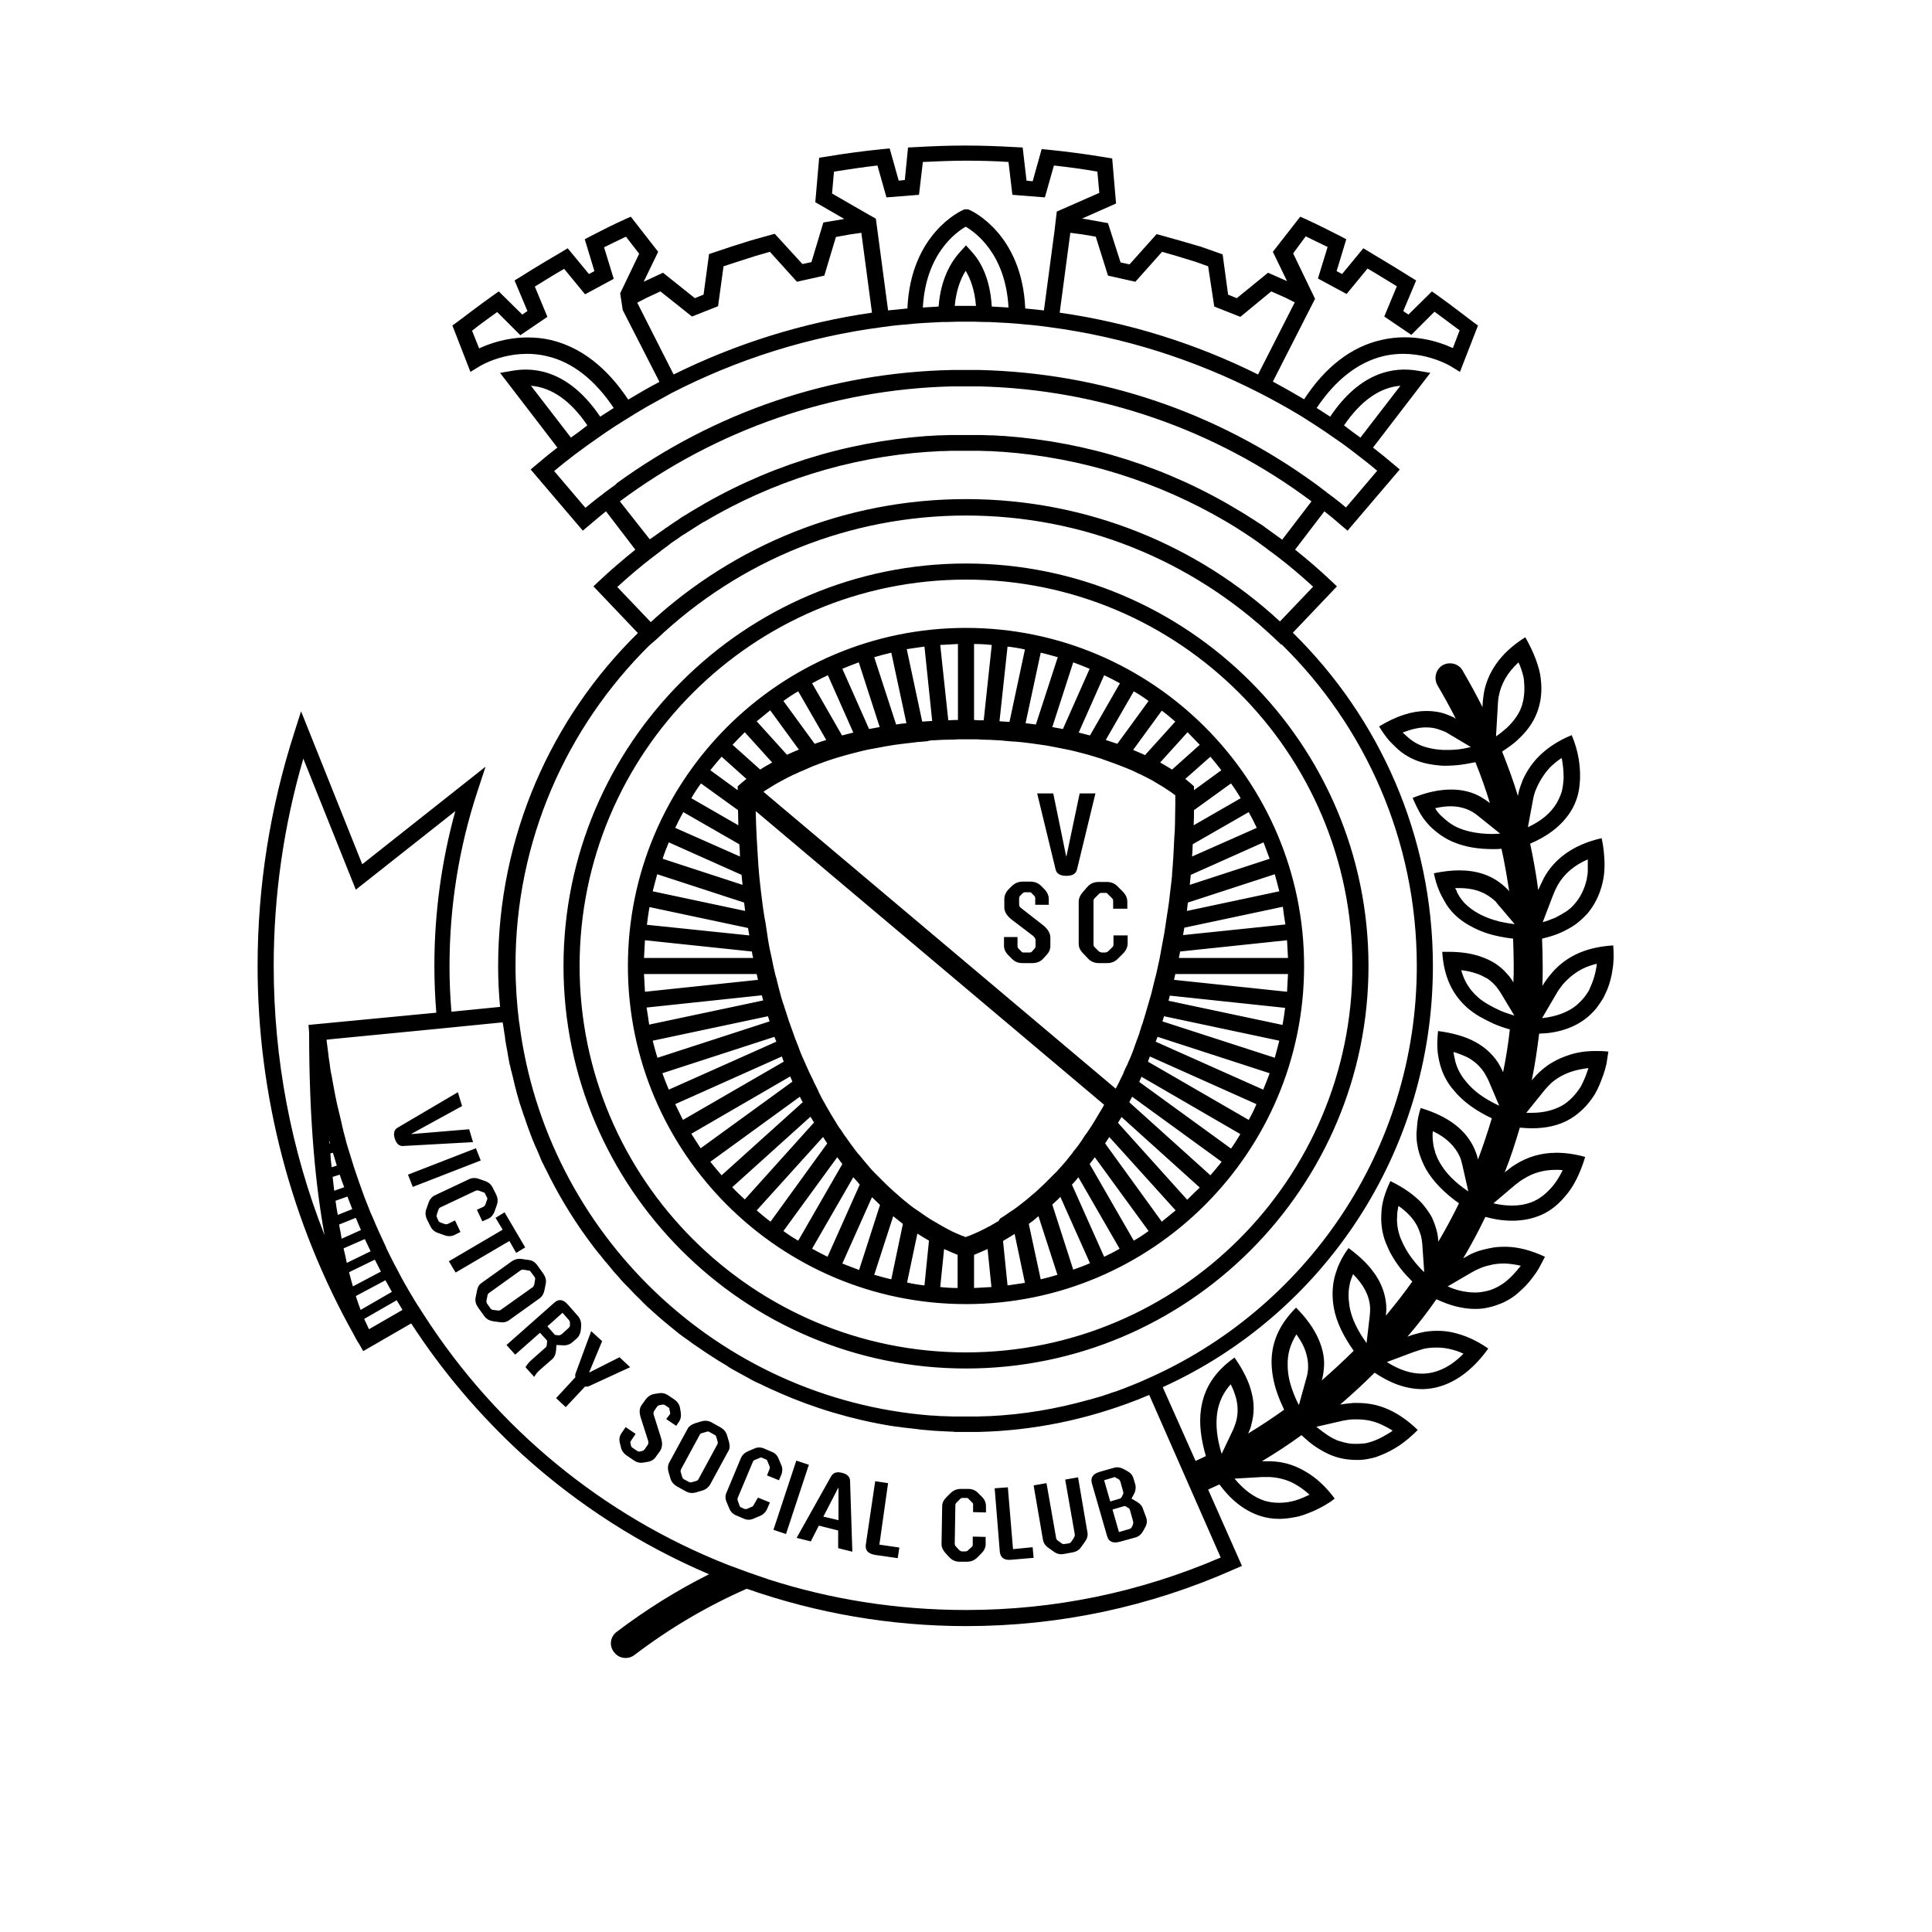 <svg version="1.1" id="CREST" xmlns="http://www.w3.org/2000/svg" xmlns:xlink="http://www.w3.org/1999/xlink" x="0px" y="0px"
	 viewBox="0 0 600 599.9" style="enable-background:new 0 0 600 599.9;" xml:space="preserve">
<path id="MAIN_x5F_PATH" d="M334.8,458.8l-4,0.7l3,17.1c0,0.3-0.1,0.6-0.3,1l-0.8,1.2c-0.2,0.3-0.4,0.4-0.7,0.5l-1.4,0.2
	c-0.3,0.1-0.6,0-0.9-0.2l-1.1-0.8c-0.3-0.2-0.6-0.5-0.6-0.8l-3-17.1l-4,0.7l2.9,16.9c0.2,1,0.7,1.8,1.7,2.5l1.7,1.2
	c0.9,0.7,2,0.9,3.1,0.7l2.7-0.5c1.2-0.2,2.1-0.8,2.7-1.7l1.2-1.7c0.7-1,0.9-2,0.7-2.9L334.8,458.8z M247.3,453.6l-7.1,21.5l3.9,1.3
	l7.1-21.5L247.3,453.6z M192.4,421.5l-9.3,4.7l-0.1-0.1l4-9.6l-3.4-3.1l-4.8,13c-0.2,0.5-0.2,0.9-0.1,1.3l-6,6.5l3,2.8l6-6.4
	c0.5,0.1,1,0,1.4-0.2l12.6-5.8L192.4,421.5z M226.4,447.8l-0.6-2c-0.3-1.1-1-1.9-2-2.5l-2.7-1.5c-1-0.6-2.1-0.7-3.2-0.4l-2,0.6
	c-1.2,0.4-2,1-2.4,1.8l-5.6,10.3c-0.5,0.9-0.6,1.9-0.3,3l0.6,2c0.3,1.1,1,1.9,2,2.5l2.7,1.5c1,0.6,2.1,0.7,3.2,0.4l2-0.6
	c1.1-0.3,1.9-1,2.4-1.8l5.6-10.3C226.7,450,226.7,449,226.4,447.8z M222.7,448.7l-5.8,10.7c-0.1,0.3-0.4,0.4-0.6,0.5l-1.4,0.4
	c-0.4,0.1-0.7,0.1-1-0.1l-1.5-0.8c-0.3-0.2-0.5-0.5-0.6-0.9l-0.4-1.4c-0.1-0.3,0-0.5,0.1-0.8l5.8-10.7c0.1-0.3,0.3-0.4,0.6-0.5
	l1.7-0.5c0.2-0.1,0.3,0,0.5,0l2,1.1c0.1,0.1,0.2,0.2,0.3,0.4l0.5,1.7C222.9,448.2,222.9,448.5,222.7,448.7z M261.5,457.4
	c-1.6-0.4-2.7-0.1-3.4,1.1l-10.7,19.1l4.4,1.1l2.5-4.9l6,1.5l0,5.5l4.4,1.1l-0.7-21.9C264,458.6,263.1,457.8,261.5,457.4z
	 M255.7,471l4.6-8.9l0.1,0l0,10L255.7,471z M206.9,440.7l3.1,2.1l0.9-1.3c0.5-0.8,0.7-1.7,0.5-3l-0.2-1.2c-0.2-1.1-0.8-2-1.8-2.7
	l-1.8-1.2c-1-0.7-2-0.9-3.1-0.7l-1.3,0.2c-1.1,0.2-2,0.8-2.6,1.6l-1.3,1.8c-0.8,1.1-0.8,2.4-0.3,4l2.3,7.2c0.1,0.5,0.1,0.9-0.2,1.3
	l-0.9,1.3c-0.2,0.2-0.4,0.4-0.7,0.5l-0.9,0.2c-0.2,0-0.4,0-0.7-0.2l-1.5-1c-0.2-0.1-0.3-0.3-0.4-0.5l-0.2-0.9
	c-0.1-0.3,0-0.6,0.2-0.8l1.4-2.1l-3.1-2.1l-1.3,1.9c-0.6,0.9-0.8,1.8-0.5,3l0.3,1.2c0.2,1.1,0.8,2,1.8,2.7l2.2,1.5
	c1,0.7,2,0.9,3.1,0.7l1.2-0.2c1.2-0.2,2-0.7,2.6-1.6l1.3-1.8c0.7-1.1,0.8-2.4,0.3-4l-2.3-7.3c-0.1-0.4-0.1-0.7,0.2-1.2l0.9-1.3
	c0.2-0.2,0.4-0.4,0.7-0.4l1-0.2c0.2,0,0.3,0,0.6,0.1l1.2,0.8c0.2,0.1,0.3,0.3,0.3,0.6l0.2,0.9c0.1,0.3,0,0.6-0.2,0.8L206.9,440.7z
	 M234.1,467.3c-0.1,0.3-0.3,0.5-0.5,0.6l-1.4,0.6c-0.4,0.2-0.7,0.2-1,0.1l-0.9-0.4c-0.4-0.1-0.6-0.4-0.7-0.8l-0.5-1.4
	c-0.1-0.3-0.1-0.5,0-0.8l4.7-11.2c0.1-0.3,0.3-0.5,0.6-0.6l1.7-0.7c0.2-0.1,0.3-0.1,0.5,0l1.4,0.6c0.1,0.1,0.3,0.2,0.3,0.4l0.7,1.7
	c0.1,0.2,0.1,0.5,0,0.8l-0.8,2l3.7,1.5l0.8-1.8c0.3-0.9,0.4-2-0.1-3l-0.8-1.9c-0.4-1.1-1.2-1.8-2.3-2.2l-2.1-0.9
	c-1.1-0.5-2.2-0.5-3.2,0l-1.9,0.8c-1.1,0.5-1.8,1.2-2.2,2.1l-4.5,10.8c-0.4,0.9-0.4,1.9,0.1,3l0.8,1.9c0.4,1,1.2,1.8,2.3,2.2
	l2.1,0.9c1.1,0.5,2.1,0.5,3.2,0l1.9-0.8c1-0.4,1.8-1.2,2.2-2.1l0.9-2.1l-3.7-1.5L234.1,467.3z M493,315.9c1.3-1.1,2.5-2.3,3.5-3.8
	c0.5-0.7,1-1.5,1.5-2.3c0.4-0.8,0.8-1.7,1.2-2.6c0.7-1.8,1.3-3.9,1.6-6.2c0.4-2.3,0.4-4.8,0.2-7.4c-4.7,0.3-8.6,1.3-11.8,2.9
	c-3.2,1.6-5.7,3.7-7.8,6.3c-0.9,1.1-1.7,2.2-2.4,3.4c0.1-2,0.1-4.1,0.1-6.2c0-2.8-0.1-5.7-0.2-8.5c2.1-0.5,4.2-1.1,6.1-2
	c1.5-0.7,3-1.5,4.4-2.5c1.3-1,2.5-2.1,3.6-3.3c2.1-2.5,3.8-5.7,4.7-9.6c0.1-0.5,0.2-1,0.3-1.5c0.1-0.5,0.1-1,0.2-1.6
	c0.1-1.1,0.1-2.2,0.1-3.3c-0.1-2.3-0.3-4.8-0.9-7.4c-9.2,2.1-14.8,6.7-17.9,12.3c-0.6,1.2-1.2,2.5-1.8,3.8
	c-0.6-4.8-1.5-9.7-2.5-14.4c5.2-2.2,9.7-5.4,12.6-10c0.9-1.4,1.6-3,2.1-4.7c0.5-1.7,0.7-3.5,0.8-5.5c0.1-4-0.5-8.6-2.6-13.5
	c-4.4,1.8-7.7,4.1-10.2,6.6c-1.3,1.3-2.3,2.6-3.2,4c-0.9,1.4-1.7,2.9-2.2,4.4c-0.5,1.3-0.9,2.6-1.1,3.9c-1.4-4.7-3.1-9.2-4.9-13.8
	c1.8-1.2,3.6-2.4,5.1-3.9c2.5-2.3,4.5-5,5.7-8.1c1.2-3.1,1.7-6.6,1.2-10.6c-0.2-2-0.8-4-1.6-6.2c-0.8-2.1-1.9-4.4-3.2-6.7
	c-8,5-11.8,11.2-12.9,17.5c-0.1,0.8-0.2,1.6-0.3,2.4c0,0.6-0.1,1.2-0.1,1.8c-1.9-3.8-4-7.6-6.2-11.4c-0.8-1.4-2.3-2.2-3.9-2.2
	c-0.8,0-1.6,0.2-2.3,0.6c-2.1,1.3-2.8,4-1.6,6.2c2,3.4,3.9,6.8,5.7,10.4c-0.3-0.2-0.5-0.3-0.8-0.5c-0.7-0.3-1.4-0.6-2.2-0.9
	c-1.9-0.7-4-1-6.1-1c-4.4,0-9.3,1.5-14.7,4.8c1,1.7,2.1,3.2,3.2,4.5c0.6,0.6,1.2,1.2,1.8,1.8c0.6,0.6,1.2,1.1,1.8,1.6
	c2.5,1.9,5.3,3.1,8.3,3.7c1.5,0.3,3.1,0.5,4.6,0.6c0.5,0,1,0,1.5,0c1.1,0,2.2-0.1,3.3-0.2c1.8-0.2,3.5-0.5,5.4-0.9
	c1.7,4.2,3.2,8.4,4.5,12.7c-0.9-0.7-1.8-1.3-2.8-1.9c-2.6-1.5-5.7-2.3-9.2-2.3c-3.6,0-7.6,0.8-12,2.6c0.4,0.9,0.8,1.8,1.2,2.6
	c0.4,0.8,0.8,1.6,1.2,2.3c0.9,1.5,1.9,2.7,3,3.9c2.3,2.2,4.7,3.9,7.5,5c3.6,1.5,7.7,2.1,12.1,2.1c0.9,0,1.7,0,2.6-0.1
	c1,4.4,1.7,8.8,2.4,13.2c-0.2-0.2-0.4-0.5-0.6-0.7c-0.6-0.6-1.2-1.1-1.8-1.6c-3.4-2.7-7.7-4.2-13.1-4.2c-2.4,0-5,0.3-7.9,0.9
	c0.4,1.9,0.9,3.7,1.6,5.3c0.3,0.8,0.7,1.5,1.1,2.3c0.4,0.7,0.8,1.4,1.2,2.1c1.7,2.6,3.9,4.6,6.6,6.2c2.7,1.6,5.6,2.8,8.8,3.5
	c1.7,0.4,3.5,0.7,5.3,0.9c0.1,2.7,0.2,5.4,0.2,8.1c0,1.8,0,3.6-0.1,5.5c-0.6-1-1.2-1.9-2-2.7c-1-1.2-2.2-2.2-3.5-3.1
	c-1.4-0.9-2.9-1.6-4.6-2.2c-2.9-1-6.2-1.5-10-1.5c-0.7,0-1.3,0-2,0c0.5,7.9,3.2,13.3,7.8,17.4c1.2,1,2.4,1.9,3.8,2.7
	c1.4,0.8,2.8,1.5,4.3,2.2c1.6,0.7,3.3,1.3,5.1,1.8c-0.5,4.5-1.2,8.9-2.1,13.3c-0.4-1-1-2-1.5-2.9c-1.7-2.6-4-4.8-7.1-6.5
	c-3.1-1.7-7-2.8-11.6-3.4c-0.2,2-0.3,3.8-0.2,5.5c0.1,1.7,0.4,3.3,0.8,4.8c0.8,3,2.2,5.7,4.2,8c2.9,3.6,7,6.5,11.9,8.8
	c-1.3,4.3-2.7,8.6-4.3,12.8c-0.2-1.1-0.6-2.1-1-3.1c-2.5-5.8-7.8-10.2-16.8-12.9c-0.6,1.9-1,3.7-1.1,5.4c-0.1,0.9-0.1,1.7-0.2,2.5
	c0,0.8,0,1.6,0.1,2.4c0.2,1.6,0.5,3.1,1,4.5c0.5,1.4,1.1,2.8,1.8,4.1c2.3,4,5.9,7.6,10.3,10.7c-2,4.1-4.1,8-6.4,11.9
	c-0.1-1.1-0.2-2.2-0.5-3.3c-0.4-1.5-0.9-3-1.6-4.4c-0.8-1.4-1.8-2.8-2.9-4.1c-2.4-2.6-5.6-4.9-9.9-7c-1.7,3.6-2.7,6.8-2.8,10
	c-0.2,3.1,0.2,6.1,1.3,9c0.6,1.4,1.2,2.9,2,4.2c0.8,1.4,1.7,2.7,2.7,4c1.1,1.4,2.3,2.7,3.6,4c-2.6,3.7-5.4,7.2-8.2,10.6
	c0.1-1.1,0.2-2.2,0.1-3.3c-0.5-6.3-4-12.1-11.7-17.7c-1.2,1.6-2.1,3.2-2.8,4.7c-0.4,0.8-0.7,1.6-0.9,2.3c-0.3,0.8-0.5,1.5-0.7,2.3
	c-0.7,3-0.7,6.1-0.2,9.1c0.8,4.6,3.1,9.1,6.2,13.5c-3.2,3.2-6.5,6.2-9.9,9.2c0.3-1.1,0.5-2.2,0.6-3.3c0.4-3.1-0.2-6.3-1.6-9.5
	c-1.4-3.2-3.7-6.5-7-9.8c-5.6,5.6-7.7,11.3-7.6,17.4c0.1,3.1,0.7,6.2,1.8,9.3c0.6,1.7,1.3,3.3,2.1,5c-3.6,2.6-7.4,5.1-11.2,7.4
	c0.5-1,0.9-2,1.1-3.1c0.8-3,0.9-6.2,0-9.6c-0.8-3.4-2.6-7-5.3-10.9c-6.5,4.6-9.5,9.9-10.4,15.9c-0.7,4.6,0,9.6,1.5,14.7
	c-1,0.5-2.1,1-3.2,1.5l-10.2-22.9C410.7,408.3,445,358.1,445,300c0-40.5-16.7-77.2-43.5-103.5l13.7-14.4l-1.8-1.7
	c-3.6-3.4-7.3-6.6-11.2-9.7l9.1-11.9c1.8,1.4,3.6,2.9,5.3,4.4l1.9,1.6l16.2-19l-1.9-1.6c-2.1-1.8-4.2-3.5-6.4-5.2l17.8-23.2
	l-4.1-0.7c-7.2-1.2-17.6,0.3-27,14.3c-1.4-0.9-2.8-1.8-4.2-2.7c5.9-8.8,12.9-14.2,20.7-16.1c11.5-2.7,21.1,3.2,21.2,3.3l2.6,1.6
	l5.6-14.4l-1.5-1.1c-0.3-0.2-7.4-5.7-11.1-8.3l-1.7-1.2l-7.3,7.2l-1.6-1.1l4-9.5l-1.8-1.1c-4.2-2.7-12.5-7.6-12.8-7.8l-1.8-1.1
	l-6.6,8l-1.7-0.9l3-9.9l-1.9-1c-3.5-1.8-7.1-3.6-10.6-5.2l-1.8-0.8l-8.5,10.9l4.4,9.1l-5.9-2.6l-9.7,7.9l-2.7-1.1L379.7,79l-6.8-2.4
	l-6.2-1.8l-7.5-2.1l-8.4,9.4l-2.8-0.6l-3.9-12.2l-7.2-1.3l-0.9-0.1l10.6-4.7l-1.2-14l-1.9-0.3c-5.9-1-11.9-1.8-17.9-2.4l-2.1-0.2
	l-2.8,10l-1.9-0.2l-1.2-10.3l-2.1-0.1c-5.2-0.3-10.4-0.5-15.6-0.5h-0.2c-5.2,0-10.4,0.2-15.6,0.5l-2.1,0.1L281,55.9l-1.9,0.2
	l-2.8-10l-2.1,0.2c-6,0.6-12,1.4-17.9,2.4l-1.9,0.3l-1.2,13.8l9,5.2l-6.5,1.1L252,81.4l-2.8,0.6l-8.6-9.4l-7.5,2.1l-5.7,1.8
	l-7.2,2.4l-1.7,12.6l-2.7,1.1l-9.9-7.9l-6,2.8l4.5-9.3l-8.5-10.9l-1.8,0.8c-3.6,1.6-7.1,3.4-10.6,5.2l-1.9,1l3,9.9l-1.7,0.9l-6.6-8
	l-1.8,1.1c-0.4,0.2-8.7,5.1-12.9,7.8l-1.8,1.1l4,9.5l-1.6,1.1l-7.3-7.2l-1.7,1.2c-3.8,2.7-7.5,5.5-11.2,8.3l-1.5,1.1l5.6,14.4
	l2.6-1.6c0.1-0.1,9.6-6,21.1-3.3c7.9,1.8,14.9,7.3,20.8,16.1c-1.4,0.9-2.8,1.8-4.2,2.7c-9.4-13.9-19.8-15.5-27-14.3l-4.1,0.7
	l17.8,23.2c-2.2,1.7-4.3,3.4-6.4,5.2l-1.9,1.6l16.2,19l1.9-1.6c1.8-1.5,3.5-3,5.3-4.4l9.1,11.9c-3.8,3.1-7.6,6.3-11.2,9.7l-1.8,1.7
	l13.8,14.5c-26.8,26.3-43.4,63-43.4,103.4c0,4.3,0.2,8.5,0.6,12.7l-15.1,1.5c-0.4-4.7-0.6-9.4-0.6-14.1c0-18.5,2.9-36.7,8.6-54.1
	l2.6-7.9l-38.3,30.3l-19-47.5l-2.1,6.6C83.9,250.8,80,275.2,80,300c0,40.2,10.4,79.8,30,114.7c0.8,1.6,1.4,2.5,1.6,2.8l1.2,2.1
	l14.9-8.6c9.6,14.8,21.2,28.5,34.5,40.7c17.3,15.7,36.9,28.2,58,37.2c-10,5-19.6,11-28.7,17.9c-2,1.5-2.4,4.3-0.8,6.3
	c0.9,1.2,2.2,1.8,3.6,1.8c1,0,1.9-0.3,2.7-0.9c10.9-8.3,22.6-15.2,34.9-20.6C253.6,501,276.6,505,300,505c29,0,57.1-6,83.4-17.7
	l2.3-1l-10.5-23.7c1.2-0.5,2.3-1.1,3.5-1.6c3.4,4.6,7.5,8.1,12.7,9.8c1.9,0.6,3.8,0.9,5.9,0.9c1.5,0,3.1-0.2,4.7-0.5
	c2-0.3,3.9-1.1,6.1-2c2.1-1,4.3-2.1,6.4-3.8c-2.8-3.8-5.8-6.5-8.9-8.3c-3.1-1.9-6.3-2.9-9.5-3.2c-0.9-0.1-1.9-0.1-2.8-0.1
	c-0.5,0-0.9,0-1.4,0c4.2-2.5,8.3-5.2,12.3-8.1c1.6,1.5,3.2,2.9,5,4c1.4,0.9,2.9,1.7,4.4,2.3c1.5,0.6,3.1,1,4.7,1.2
	c0.9,0.1,1.8,0.2,2.8,0.2c0.8,0,1.6,0,2.4-0.1c0.9-0.1,1.8-0.3,2.7-0.5c0.9-0.2,1.8-0.5,2.7-0.9c1.8-0.7,3.7-1.7,5.7-3
	c1.9-1.3,3.8-2.9,5.7-4.8c-3.4-3.3-6.8-5.5-10.1-6.8c-3-1.2-5.9-1.6-8.8-1.6c-0.4,0-0.7,0-1.1,0c-1.4,0.1-2.8,0.3-4.1,0.5
	c3.7-3.2,7.3-6.5,10.7-9.9c4.6,3.1,9.5,5.1,14.8,5.1c0.1,0,0.3,0,0.4,0c6.6-0.2,13.8-3.8,20.1-12.6c-3.9-2.7-7.5-4.2-11.1-5
	c-1.7-0.4-3.3-0.5-4.9-0.5c-1.8,0-3.5,0.2-5.1,0.6c-1.3,0.3-2.7,0.7-4,1.2c3.2-3.7,6.2-7.6,9-11.6c2,0.9,4,1.7,6,2.2
	c2,0.5,4,0.8,6,0.8c1.3,0,2.6-0.1,3.9-0.4c1.6-0.3,3.2-0.9,4.9-1.6c1.6-0.8,3.2-1.7,4.7-3.1c1.5-1.3,3-2.8,4.4-4.7
	c0.7-0.9,1.4-1.9,2-3c0.6-1.1,1.2-2.2,1.8-3.4c-4.3-2-8.2-3-11.8-3.1c-0.3,0-0.6,0-0.9,0c-1.5,0-2.9,0.1-4.2,0.4
	c-1.6,0.3-3.3,0.7-4.8,1.3c-1.3,0.5-2.5,1.2-3.7,1.9c2.5-4.2,4.8-8.5,6.9-12.9c2.8,0.8,5.6,1.2,8.4,1.2c2.6,0,5.2-0.4,7.7-1.3
	c3.2-1.1,6.1-3.2,8.6-6.2c2.7-3,4.7-7.1,6.3-12.3c-3.2-0.9-6.2-1.3-8.9-1.3c-5,0-9.2,1.4-12.7,3.6c-1.2,0.7-2.3,1.6-3.4,2.5
	c1.8-4.5,3.3-9.2,4.7-13.9c1.2,0.1,2.5,0.2,3.7,0.2c4.3,0,8.5-0.8,12.1-3c2.8-1.7,5.4-4.2,7.5-7.6c1-1.7,1.8-3.7,2.6-5.9
	c0.4-1.1,0.7-2.2,1-3.5c0.2-1.2,0.4-2.5,0.6-3.8c-1.4-0.2-2.7-0.2-4-0.2c-3,0-5.7,0.4-8.1,1.2c-3.4,1.1-6.4,2.7-8.8,4.9
	c-1.1,0.9-2,2-2.9,3c1-4.8,1.7-9.6,2.3-14.5C483.5,320.9,488.9,319.3,493,315.9z M483.3,308.7c0.6-1.1,1.3-2,1.9-2.8
	c1.9-2.2,3.9-3.8,6.2-5c1.4-0.7,2.9-1.2,4.5-1.6c0,0.3-0.1,0.6-0.1,0.9c-0.3,1.9-0.8,3.7-1.4,5.2c-0.3,0.7-0.6,1.4-0.9,2.1
	c-0.3,0.6-0.8,1.2-1.1,1.7c-0.8,1.1-1.7,2-2.7,2.9c-2.6,2.2-6.3,3.6-10.8,4.1L483.3,308.7z M482.2,278.3c0.4-1.1,0.9-2.2,1.5-3.3
	c2-3.6,5.2-6.3,9.4-8.1c0,0.3,0,0.7,0,1c0,1,0,1.9,0,2.8c0,0.4-0.1,0.8-0.1,1.1c-0.1,0.4-0.2,0.8-0.2,1.2c-0.7,3-1.9,5.5-3.6,7.5
	c-0.8,1-1.7,1.8-2.7,2.5c-1.1,0.7-2.3,1.4-3.5,2c-1.2,0.5-2.5,1-3.9,1.4L482.2,278.3z M452.1,232.8c-1,0.1-1.9,0.1-2.8,0.1
	c-0.4,0-0.8,0-1.2,0c-1.3-0.1-2.5-0.2-3.8-0.5c-2.5-0.5-4.5-1.4-6.3-2.8c-0.5-0.4-1-0.8-1.4-1.2l-0.1-0.1l-0.1-0.1
	c-0.3-0.2-0.5-0.5-0.8-0.7c2.6-1,5-1.6,7.2-1.6c1.6,0,3,0.2,4.5,0.8c0.5,0.2,1.1,0.4,1.6,0.6c0.2,0.1,0.3,0.2,0.5,0.3l7.4,4.4
	C455.1,232.4,453.6,232.7,452.1,232.8z M465.9,258.9c-0.8,0-1.6,0.1-2.3,0.1c-4,0-7.4-0.6-10.2-1.7c-2.1-0.8-3.9-2.1-5.9-4
	c-0.7-0.7-1.3-1.4-1.8-2.3c1.7-0.4,3.3-0.6,4.8-0.6c2.5,0,4.8,0.6,6.7,1.7c0.7,0.4,1.4,0.9,2.1,1.5L465.9,258.9L465.9,258.9z
	 M464.6,228.7l0.5-8.6c0-0.6,0.1-1.1,0.1-1.7c0-0.6,0.1-1.3,0.2-1.9c0.7-4.1,2.8-7.7,6.2-10.8c0.1,0.3,0.2,0.6,0.4,0.9
	c0.6,1.6,1.2,3.4,1.3,4.8l0,0.1l0,0.1c0.3,3,0,5.8-0.9,8.2l0,0l0,0c-0.8,2.1-2.3,4.2-4.4,6.2C467,226.9,465.9,227.8,464.6,228.7z
	 M434.9,119.8l-12.4,16.1c-0.8-0.6-1.7-1.2-2.5-1.8l-2.6-2C422.6,124.5,428.5,120.3,434.9,119.8z M405.5,73.4
	c2.3,1.1,4.5,2.2,6.8,3.3l-3,9.8l8.9,4.8l6.5-7.9c2.3,1.3,6.1,3.7,9.1,5.5l-3.9,9.4l8.4,5.7l7.2-7.2c2.6,1.9,5.9,4.4,7.8,5.8
	l-2.1,5.5c-4.1-1.9-12.5-4.8-22.3-2.5c-9.2,2.1-17.3,8.3-23.9,18.4c-3.2-1.9-6.4-3.7-9.7-5.5l13.1-25.7l-6.8-14.1L405.5,73.4z
	 M336.2,72.8l4.1,0.7l3.8,12.1l8.5,1.9l8.3-9.3l4.5,1.3l5.9,1.8l3.9,1.4l1.9,12.5l8.1,3.2l9.6-7.9l4.3,1.9l3,1.5l-11.4,22.4
	c-19.3-9.6-40.1-16.1-61.6-19.2l3.3-24.8L336.2,72.8z M258.4,60.1l0.6-6.8c4.5-0.7,9-1.4,13.5-1.9l2.8,9.9l10.1-0.8l1.2-10.2
	c4.4-0.2,8.9-0.4,13.3-0.4c4.4,0,8.9,0.1,13.3,0.4l1.2,10.2l10.1,0.8l2.8-9.9c4.5,0.5,9.1,1.1,13.5,1.9l0.6,6.6l-13.2,5.8l-0.4,3.3
	l-0.3,2.6l-3.3,24.8c-1.9-0.2-3.8-0.4-5.8-0.6c-1-23.2-16.6-30.3-17.3-30.6l-0.5-0.2h-1l-0.5,0.2c-0.7,0.3-16.3,7.4-17.3,30.6
	c-2,0.2-4,0.4-6,0.6l-3.3-24.8l-0.5-3.7l-1.8-1L258.4,60.1z M301.9,78.3l-1.9-2.1l-1.9,2.1c-2.8,3.1-6,8.5-6.6,16.9
	c-1.6,0.1-3.2,0.2-4.9,0.3c0.9-16.6,10.2-23.3,13.3-25.1c3.1,1.8,12.4,8.5,13.3,25.1c-1.7-0.1-3.5-0.2-5.2-0.3
	C307.5,86.4,304.5,81.2,301.9,78.3z M303.1,95c-1,0-2.1,0-3.1,0h-0.2c-1.1,0-2.2,0-3.3,0c0.4-4.2,1.5-7.9,3.4-10.9
	C301.4,86.6,302.7,90.1,303.1,95z M201,92.4l4.1-1.9l9.8,7.8l8.1-3.2l1.7-12.4l4.3-1.4l5.6-1.8l4.5-1.3l8.4,9.3l8.5-1.9l3.6-12
	l4.4-0.8l3.5-0.5l3.3,24.8c-21.4,3.1-42.2,9.6-61.6,19.2L197.9,94L201,92.4z M171.1,105.6c-2.5-0.6-5-0.8-7.3-0.8
	c-6.6,0-12,2-15,3.4l-2.2-5.5c2.5-2,5.2-3.9,7.8-5.8l7.2,7.2l8.4-5.7l-3.9-9.4c2.9-1.8,6.8-4.2,9.1-5.5l6.5,7.9l8.9-4.8l-3-9.8
	c2.2-1.1,4.5-2.2,6.8-3.3l4.1,5.3l-5.9,12.3l0.8,5.2l11.4,22.3c-3.3,1.7-6.5,3.6-9.7,5.5C188.4,114,180.3,107.8,171.1,105.6z
	 M164.9,119.8c6.4,0.5,12.4,4.7,17.5,12.3l-2.6,2c-0.8,0.6-1.7,1.2-2.5,1.8L164.9,119.8z M191.3,150.4c-0.9,0.6-1.7,1.3-2.6,1.9
	c-0.3,0.2-0.5,0.4-0.8,0.6c-0.2,0.1-0.3,0.2-0.5,0.4l-2,1.5l0,0c-1.2,1-2.4,1.9-3.6,2.9l-9.7-11.4c2.1-1.8,4.3-3.5,6.5-5.2
	c1.5-1.1,3-2.2,4.5-3.3c3.4-2.4,6.8-4.8,10.4-7c1.2-0.8,2.5-1.5,3.7-2.3c0,0,0,0,0,0c1.2-0.7,2.5-1.5,3.7-2.2c0,0,0,0,0,0
	c2.5-1.4,5.1-2.8,7.6-4.2l0,0c20.4-10.5,42.5-17.5,65.4-20.5c1.9-0.3,3.8-0.5,5.8-0.7c0.5,0,0.9-0.1,1.4-0.1
	c1.9-0.2,3.9-0.4,5.8-0.5c0,0,0,0,0,0c1.9-0.1,3.9-0.2,5.8-0.3c0.5,0,1,0,1.4,0c1.9-0.1,3.9-0.1,5.8-0.1c1.9,0,3.9,0,5.8,0.1
	c0.5,0,1,0,1.4,0c1.9,0.1,3.9,0.2,5.8,0.3c0,0,0,0,0,0c1.9,0.1,3.9,0.3,5.8,0.5c0.5,0,0.9,0.1,1.4,0.1c1.9,0.2,3.8,0.4,5.8,0.7
	c22.8,3,44.9,10,65.4,20.5l0,0c3.9,2,7.7,4.1,11.4,6.3c0,0,0,0,0,0c1.2,0.7,2.5,1.5,3.7,2.3c3.5,2.2,7,4.6,10.4,7
	c1.5,1.1,3,2.2,4.4,3.3c2.2,1.7,4.4,3.4,6.5,5.2l-9.7,11.4c-1.2-1-2.4-2-3.6-2.9l0,0l-2-1.5c-0.2-0.1-0.3-0.2-0.5-0.4
	c-0.3-0.2-0.5-0.4-0.8-0.6c-0.8-0.6-1.7-1.3-2.5-1.9c-0.1-0.1-0.2-0.1-0.3-0.2c-30.6-22.2-66.4-34.3-104.2-35.2c0,0-0.1,0-0.1,0
	c-1.3,0-2.7,0-4,0h-0.2c-1.3,0-2.7,0-4,0c0,0-0.1,0-0.1,0c-37.8,0.8-73.6,13-104.2,35.2C191.4,150.3,191.4,150.3,191.3,150.4z
	 M192.5,155.7c29.8-22.2,65.9-34.8,103.1-35.7c0.1,0,0.3,0,0.4,0c1.3,0,2.6,0,3.9,0c1.3,0,2.6,0,3.9,0c0.1,0,0.3,0,0.4,0
	c37.2,0.9,73.3,13.4,103.1,35.7l-9.1,11.9c-1.7-1.2-3.3-2.4-5-3.6c-0.2-0.1-0.3-0.2-0.5-0.4c-0.7-0.5-1.3-0.9-2-1.3
	c-0.4-0.3-0.8-0.5-1.2-0.8c-0.5-0.3-1.1-0.7-1.6-1c-0.6-0.4-1.2-0.8-1.9-1.2c-0.3-0.2-0.7-0.4-1-0.6c-22.2-13.5-47-21.4-73.1-23.3
	c-0.1,0-0.2,0-0.3,0c-1.1-0.1-2.2-0.1-3.3-0.2c-0.3,0-0.5,0-0.8,0c-1,0-1.9-0.1-2.9-0.1c-0.3,0-0.6,0-0.9,0c-1.2,0-2.5,0-3.7,0h-0.2
	c-1.2,0-2.5,0-3.7,0c-0.3,0-0.6,0-0.9,0c-1,0-2,0.1-2.9,0.1c-0.3,0-0.5,0-0.8,0c-1.1,0.1-2.2,0.1-3.3,0.2c-0.1,0-0.2,0-0.3,0
	c-26,1.9-50.8,9.8-73,23.3c-0.3,0.2-0.7,0.4-1,0.6c-0.6,0.4-1.2,0.8-1.8,1.1c-0.5,0.3-1.1,0.7-1.6,1.1c-0.4,0.2-0.7,0.5-1.1,0.7
	c-0.7,0.5-1.4,0.9-2,1.4c-0.2,0.1-0.3,0.2-0.5,0.3c-1.7,1.2-3.4,2.4-5.1,3.6L192.5,155.7z M191.7,182.3c3.5-3.2,7.1-6.3,10.9-9.2
	l0,0c0.8-0.6,1.7-1.3,2.5-1.9c0.1-0.1,0.2-0.1,0.2-0.2c0.8-0.6,1.6-1.1,2.3-1.7c0.2-0.1,0.3-0.2,0.5-0.4c0.7-0.5,1.4-1,2.2-1.5
	c0.3-0.2,0.6-0.4,0.8-0.6c0.6-0.4,1.2-0.8,1.9-1.2c0.5-0.3,0.9-0.6,1.4-0.9c0.5-0.3,0.9-0.6,1.4-0.9c0.9-0.6,1.8-1.1,2.7-1.7
	c0,0,0,0,0.1,0c21.2-12.6,45-20.1,69.8-21.8c0.1,0,0.2,0,0.4,0c1-0.1,2.1-0.1,3.1-0.2c0.2,0,0.5,0,0.7,0c0.9,0,1.9-0.1,2.8-0.1
	c0.3,0,0.6,0,0.8,0c1.2,0,2.4,0,3.6,0c1.2,0,2.4,0,3.6,0c0.3,0,0.6,0,0.8,0c0.9,0,1.9,0.1,2.8,0.1c0.2,0,0.5,0,0.7,0
	c1,0.1,2.1,0.1,3.1,0.2c0.1,0,0.2,0,0.4,0c24.8,1.8,48.6,9.3,69.8,21.8c0,0,0,0,0,0c0.9,0.6,1.9,1.1,2.8,1.7
	c0.5,0.3,0.9,0.6,1.4,0.9c0.5,0.3,0.9,0.6,1.4,0.9c0.6,0.4,1.2,0.8,1.8,1.2c0.3,0.2,0.6,0.4,0.9,0.6c0.7,0.5,1.4,1,2.1,1.5
	c0.2,0.1,0.4,0.3,0.5,0.4c0.8,0.5,1.5,1.1,2.3,1.7c0.1,0.1,0.2,0.2,0.3,0.2c0.8,0.6,1.6,1.2,2.4,1.8c3.8,2.9,7.4,6,10.9,9.2
	l-10.3,10.8C372,169.4,337.7,155,300,155c-37.7,0-72.1,14.5-97.9,38.2L191.7,182.3z M201.7,200.4L201.7,200.4l2.1-1.8
	c26.1-24.8,60.3-38.5,96.2-38.5c35.9,0,70,13.6,96.1,38.4l1.8,1.7l0.1-0.1c25.9,25.4,42,60.8,42,99.9c0,57.4-34.7,106.8-84.2,128.4
	c-0.6,0.3-1.2,0.5-1.8,0.8c-0.6,0.2-1.1,0.5-1.7,0.7c-0.5,0.2-1,0.4-1.5,0.6c-0.7,0.3-1.3,0.5-2,0.8c-0.4,0.1-0.8,0.3-1.1,0.4
	c-0.8,0.3-1.6,0.6-2.4,0.8c-0.3,0.1-0.5,0.2-0.8,0.3c-0.9,0.3-1.8,0.6-2.7,0.9c-0.1,0-0.3,0.1-0.4,0.1c-1,0.3-2,0.6-3.1,0.9
	c0,0-0.1,0-0.1,0c-9.9,2.8-20.3,4.6-31,5.1c-0.1,0-0.3,0-0.4,0c-1,0-2.1,0.1-3.1,0.1c-1.2,0-2.4,0-3.6,0c-1.2,0-2.3,0-3.5,0
	c-0.3,0-0.5,0-0.8,0c-0.9,0-1.8-0.1-2.7-0.1c-0.2,0-0.5,0-0.7,0c-1-0.1-1.9-0.1-2.9-0.2c-0.1,0-0.3,0-0.4,0
	c-66.1-5.2-119.5-56.5-127.8-121.7c0-0.2,0-0.3-0.1-0.5c-0.7-5.7-1.1-11.5-1.1-17.4C160,261.1,176,225.8,201.7,200.4z M85,300
	c0-21.9,3.1-43.5,9.2-64.4l16.3,40.7l30.9-24.4c-4.3,15.6-6.5,31.7-6.5,48c0,4.9,0.2,9.8,0.6,14.6l-39.7,3.8l0.2,2.4
	c0,27.8,2.1,48.2,4.8,62.9C90.4,357.2,85,328.8,85,300z M102.3,355.1c0-0.4-0.1-0.7-0.1-1.1c0.1,0.4,0.2,0.7,0.3,1.1L102.3,355.1z
	 M102.6,358.2l0.8-0.2c0.4,1.3,0.8,2.7,1.2,4l-1.6,0.5C102.8,361.1,102.7,359.6,102.6,358.2z M103.3,365.5l2.2-0.7
	c0.4,1.3,0.9,2.6,1.4,3.9l-3.1,1.1C103.6,368.4,103.5,367,103.3,365.5z M104.2,372.9l3.7-1.3c0.5,1.3,1,2.6,1.5,3.9l-4.5,1.8
	C104.6,375.8,104.4,374.4,104.2,372.9z M105.3,380.3l5.2-2.1c0.5,1.3,1.1,2.6,1.6,3.8l-6,2.7C105.9,383.3,105.6,381.8,105.3,380.3z
	 M106.7,387.7l6.6-2.9c0.6,1.3,1.2,2.5,1.8,3.8l-7.4,3.6C107.4,390.7,107.1,389.3,106.7,387.7z M109.6,399.5
	c-0.4-1.4-0.8-2.8-1.2-4.4l8-3.9c0.6,1.2,1.3,2.5,1.9,3.7L109.6,399.5z M112,406.8c-0.5-1.3-1-2.7-1.5-4.3l9.2-4.9
	c0.7,1.2,1.3,2.4,2,3.6L112,406.8z M114.6,412.8c-0.4-0.8-0.9-1.9-1.5-3.2l10.1-5.8c0.6,1,1.2,2,1.8,3L114.6,412.8z M379.1,483.7
	C354,494.5,327.5,500,300,500c-21.4,0-42-3.3-61.3-9.5c-4.2-1.4-8.4-2.9-12.6-4.5c-38.9-15.3-71.8-42.5-94.3-77.4
	c-0.9-1.4-1.8-2.8-2.7-4.2c-0.6-1-1.2-2-1.8-3c-0.5-0.9-1-1.7-1.5-2.6c-0.7-1.2-1.3-2.3-1.9-3.5c-0.5-0.9-0.9-1.8-1.4-2.6
	c-0.6-1.2-1.2-2.4-1.8-3.6c-0.4-0.8-0.8-1.6-1.1-2.4c-0.6-1.3-1.2-2.6-1.8-3.9c-0.4-0.9-0.8-1.8-1.2-2.7c-0.5-1.2-1-2.4-1.6-3.7
	c-0.4-0.9-0.7-1.9-1.1-2.8c-0.5-1.2-1-2.5-1.4-3.7c-0.3-0.9-0.7-1.9-1-2.8c-0.4-1.3-0.9-2.5-1.3-3.8c-0.2-0.7-0.5-1.4-0.7-2.2
	c-0.5-1.5-0.9-3-1.4-4.5c-0.3-1-0.6-1.9-0.8-2.9c-0.4-1.3-0.7-2.6-1-3.9c-0.1-0.5-0.2-0.9-0.3-1.4c-0.4-1.8-0.9-3.6-1.3-5.4
	c-0.2-1-0.4-2-0.6-2.9c-0.3-1.6-0.6-3.2-0.9-4.8c-0.1-0.7-0.2-1.4-0.4-2.1c-0.2-0.9-0.3-1.9-0.4-2.8c-0.2-1.2-0.4-2.4-0.5-3.6
	c-0.2-1.3-0.3-2.6-0.5-3.9l1.7-0.2l32.9-3.2l3-0.3l17.1-1.7c0,0.1,0,0.3,0.1,0.4c0.1,0.5,0.1,1,0.2,1.4c0.1,0.7,0.2,1.3,0.3,2
	c0.1,0.5,0.2,1,0.2,1.5c0.1,0.6,0.2,1.2,0.3,1.8c0.1,0.5,0.2,1.1,0.3,1.6c0.1,0.6,0.2,1.2,0.3,1.8c0.1,0.5,0.2,1.1,0.3,1.6
	c0.1,0.6,0.2,1.1,0.4,1.7c0.1,0.6,0.2,1.1,0.4,1.7c0.1,0.5,0.3,1.1,0.4,1.6c0.1,0.6,0.3,1.1,0.4,1.7c0.1,0.6,0.3,1.1,0.4,1.6
	c0.1,0.5,0.3,1.1,0.4,1.6c0.3,1,0.6,2.1,0.9,3.1c0.2,0.5,0.3,1,0.5,1.5c0.2,0.6,0.4,1.2,0.6,1.8c0.2,0.5,0.3,1,0.5,1.4
	c0.2,0.6,0.4,1.2,0.6,1.8c0.2,0.5,0.3,0.9,0.5,1.4c0.2,0.6,0.5,1.2,0.7,1.9c0.2,0.4,0.3,0.8,0.5,1.3c0.3,0.6,0.5,1.3,0.8,1.9
	c0.2,0.4,0.3,0.8,0.5,1.1c0.3,0.7,0.6,1.4,0.9,2.1c0.1,0.3,0.3,0.7,0.4,1c0.3,0.8,0.7,1.5,1.1,2.3c0.1,0.3,0.2,0.5,0.4,0.8
	c0.4,0.9,0.9,1.7,1.3,2.6c0.1,0.1,0.1,0.3,0.2,0.4c3.7,7.2,8,14.1,12.9,20.6c0,0,0.1,0.1,0.1,0.1c0.6,0.9,1.3,1.7,2,2.6
	c0.1,0.1,0.1,0.2,0.2,0.2c0.6,0.8,1.3,1.6,1.9,2.4c0.1,0.1,0.2,0.2,0.3,0.3c0.6,0.8,1.3,1.5,1.9,2.3c0.1,0.1,0.2,0.3,0.3,0.4
	c0.6,0.7,1.3,1.4,1.9,2.1c0.1,0.2,0.3,0.3,0.4,0.5c0.6,0.7,1.3,1.4,1.9,2c0.2,0.2,0.3,0.3,0.5,0.5c0.6,0.7,1.3,1.3,1.9,2
	c0.2,0.2,0.3,0.3,0.5,0.5c0.7,0.7,1.4,1.3,2,2c0.1,0.1,0.3,0.3,0.4,0.4c0.8,0.8,1.6,1.5,2.5,2.3c0,0,0,0,0,0c0,0,0.1,0.1,0.1,0.1
	c2.5,2.3,5.2,4.5,7.8,6.6c0,0,0,0,0,0c0.9,0.7,1.8,1.4,2.7,2c0.2,0.1,0.4,0.3,0.6,0.4c0.7,0.5,1.4,1.1,2.2,1.6
	c0.3,0.2,0.6,0.4,0.9,0.6c0.6,0.4,1.3,0.9,1.9,1.3c0.4,0.3,0.8,0.5,1.2,0.8c0.6,0.4,1.1,0.7,1.7,1.1c0.5,0.3,0.9,0.6,1.4,0.9
	c0.5,0.3,1,0.6,1.5,0.9c0.5,0.3,1.1,0.6,1.6,1c0.4,0.3,0.8,0.5,1.3,0.8c0.6,0.3,1.2,0.7,1.8,1c0.4,0.2,0.7,0.4,1.1,0.6
	c0.7,0.4,1.3,0.7,2,1.1c0.3,0.2,0.6,0.3,0.9,0.5c0.7,0.4,1.5,0.8,2.2,1.1c0.2,0.1,0.4,0.2,0.7,0.3c0.8,0.4,1.6,0.8,2.5,1.2
	c0.1,0.1,0.3,0.1,0.4,0.2c0.9,0.4,1.8,0.8,2.7,1.2c0.1,0,0.1,0.1,0.2,0.1c10.9,4.8,22.6,8.3,34.7,10.3c0,0,0.1,0,0.1,0
	c1,0.2,2,0.3,3,0.4c0.2,0,0.4,0.1,0.5,0.1c0.9,0.1,1.8,0.2,2.7,0.3c0.3,0,0.6,0.1,0.9,0.1c0.8,0.1,1.6,0.2,2.4,0.3
	c0.4,0,0.8,0.1,1.2,0.1c0.7,0.1,1.4,0.1,2.2,0.2c0.5,0,1,0.1,1.6,0.1c0.6,0,1.2,0.1,1.9,0.1c0.7,0,1.4,0.1,2,0.1c0.5,0,1,0,1.5,0.1
	c1.2,0,2.4,0,3.5,0c1.2,0,2.5,0,3.7,0c0,0,0,0,0.1,0c17-0.4,33.4-3.8,49.1-9.9c0.1,0,0.2-0.1,0.3-0.1c0.6-0.3,1.3-0.5,1.9-0.8
	c0.5-0.2,1-0.4,1.5-0.6c0.1,0,0.1,0,0.2-0.1L379.1,483.7z M379.4,451.5L379.4,451.5c-1.5-4.8-1.9-9-1.4-12.6c0.5-3.5,1.9-6.4,4.2-9
	c0.8,1.5,1.3,3,1.7,4.4c0.6,2.5,0.6,4.8,0,7.1c-0.2,0.7-0.5,1.5-0.8,2.3L379.4,451.5z M392,458.7c0.4,0,0.8,0,1.2,0h0
	c0.8,0,1.6,0,2.3,0.1c2.6,0.3,5.2,1.1,7.5,2.6c1.3,0.8,2.5,1.7,3.7,2.8c-0.3,0.1-0.6,0.3-0.9,0.4c-1.5,0.7-3.2,1.4-4.8,1.7l0,0l0,0
	c-1.3,0.3-2.6,0.4-3.8,0.4c-1.6,0-3-0.2-4.4-0.6c-3.4-1.1-6.5-3.4-9.4-6.9L392,458.7z M406.2,425.5c-0.1,0.8-0.2,1.6-0.5,2.5
	l-2.3,8.3l-0.1-0.1c-0.8-1.5-1.4-3-1.9-4.4c-1-2.7-1.5-5.3-1.5-7.8c-0.1-3.5,0.8-6.5,2.7-9.6c1,1.4,1.8,2.7,2.4,4.1
	C406,420.9,406.4,423.2,406.2,425.5z M417.1,441.2c1.1-0.2,2.2-0.4,3.3-0.4c0.3,0,0.6,0,0.9,0c2.6,0,4.8,0.4,7,1.3
	c1.4,0.6,2.8,1.3,4.2,2.2c-0.3,0.2-0.5,0.4-0.7,0.5c-1.6,1-3.2,1.9-4.7,2.5c-0.7,0.3-1.4,0.5-2.1,0.7c-0.6,0.2-1.3,0.3-2,0.3
	c-0.6,0.1-1.2,0.1-1.8,0.1c-0.7,0-1.4,0-2.1-0.1c-1.2-0.2-2.4-0.5-3.6-0.9c-1.2-0.5-2.4-1.1-3.5-1.9c-1-0.7-2.1-1.5-3.2-2.4
	L417.1,441.2z M425.4,408.5l-1,8.6c-2.9-4-4.7-7.8-5.3-11.4c-0.4-2.6-0.4-4.9,0.1-7c0.1-0.6,0.3-1.1,0.5-1.7l0.2-0.5
	c0.1-0.3,0.2-0.5,0.3-0.8c3.3,3.3,5.1,6.7,5.3,10.4l0,0l0,0C425.5,407,425.5,407.7,425.4,408.5z M438.7,420c1.2-0.4,2.3-0.8,3.4-1.1
	c1.3-0.3,2.6-0.4,4-0.4c1.3,0,2.6,0.1,3.9,0.4c1.5,0.3,3,0.8,4.5,1.5c-3.9,4-8.2,6.1-12.6,6.2c-0.1,0-0.2,0-0.3,0
	c-3.5,0-7.1-1.2-10.9-3.6L438.7,420z M442.1,394.9c-1.2-1.2-2.3-2.4-3.2-3.6c-0.9-1.1-1.7-2.3-2.3-3.4c-0.7-1.2-1.2-2.3-1.7-3.5
	c-0.8-2.2-1.2-4.5-1-6.8l0-0.1l0-0.1c0-0.9,0.2-1.8,0.4-2.9c1.4,1,2.6,2,3.6,3.1c0.9,1,1.6,2,2.2,3.1c0.5,1,0.9,2.1,1.2,3.1
	c0.2,0.8,0.3,1.6,0.4,2.5l0.6,8.7L442.1,394.9z M456.8,395.3c1-0.6,2-1.1,3-1.5c1.2-0.5,2.4-0.8,3.8-1.1c1.1-0.2,2.2-0.3,3.3-0.3
	c0.2,0,0.5,0,0.7,0c1.5,0.1,3.1,0.3,4.7,0.7c-0.2,0.2-0.3,0.4-0.5,0.6l0,0l0,0c-1.2,1.5-2.4,2.8-3.7,3.9l0,0l0,0
	c-1,0.9-2.1,1.6-3.5,2.3c-1.2,0.6-2.4,1-3.7,1.2c-0.9,0.2-1.9,0.3-2.8,0.3c-1.5,0-3.1-0.2-4.8-0.6c-1.2-0.3-2.4-0.7-3.7-1.3
	L456.8,395.3z M447.1,361c-0.6-1-1-2.1-1.4-3.1l0-0.1l0-0.1c-0.4-1.1-0.6-2.2-0.7-3.4c-0.1-0.6-0.1-1.2-0.1-1.7c0-0.4,0-0.8,0.1-1.3
	c4.2,2,6.9,4.7,8.4,8c0.3,0.7,0.5,1.5,0.7,2.3l1.9,8.4C451.9,367.3,448.9,364.2,447.1,361z M455.3,335.9L455.3,335.9L455.3,335.9
	c-1.7-2-2.7-4-3.3-6.1c-0.2-1-0.5-2.1-0.6-3.1c1.7,0.5,3.1,1.1,4.4,1.7c2.2,1.2,3.9,2.8,5.2,4.8c0.4,0.7,0.8,1.4,1.2,2.2l3.4,8
	l-0.2-0.1C460.9,341.2,457.5,338.7,455.3,335.9z M470.4,368.1c1-0.8,1.9-1.5,2.8-2l0,0l0,0c3-1.9,6.3-2.8,10-2.8
	c0.7,0,1.4,0,2.1,0.1c-1,2.1-2.1,3.8-3.3,5.2l0,0l0,0c-2,2.3-4.1,3.9-6.5,4.8l0,0l0,0c-1.9,0.7-3.8,1-5.9,1c-1.8,0-3.7-0.2-5.8-0.7
	L470.4,368.1z M470.3,315.4c-1.6-0.5-3.2-1-4.5-1.6c-1.3-0.6-2.5-1.2-3.7-1.9c-1.2-0.7-2.2-1.4-3.1-2.2c-2.6-2.3-4.3-5-5.2-8.4
	c1.7,0.2,3.2,0.5,4.6,1c1.3,0.4,2.4,1,3.5,1.6c0.9,0.6,1.7,1.3,2.5,2.2c0.5,0.5,0.9,1.2,1.5,2L470.3,315.4L470.3,315.4z
	 M465.7,286.2c-2.7-0.7-5.1-1.6-7.4-3c-2.1-1.3-3.8-2.8-5-4.7c-0.3-0.4-0.5-0.9-0.8-1.4l-0.1-0.2l0-0.1l0-0.1
	c-0.2-0.3-0.3-0.6-0.5-0.9c0.4,0,0.9,0,1.3,0c4.1,0,7.3,1,10,3.1c0.4,0.3,0.9,0.7,1.3,1.1c0.1,0.1,0.2,0.2,0.3,0.4l5.6,6.6
	C468.7,286.8,467.1,286.5,465.7,286.2z M476.1,248.3c0.2-1.1,0.5-2.2,0.9-3.1c0.5-1.2,1.1-2.4,1.8-3.5c0.8-1.3,1.6-2.3,2.5-3.3
	c1.1-1.1,2.3-2.1,3.7-3c0.4,2,0.6,4.1,0.6,6.3c-0.1,1.6-0.3,3-0.6,4.2c-0.4,1.3-1,2.5-1.6,3.6c-1.9,3.1-4.8,5.5-8.9,7.4L476.1,248.3
	z M479.4,338.9c0.8-1,1.6-1.8,2.3-2.5c1.9-1.7,4.3-3,7-3.8c1.4-0.4,3-0.7,4.6-0.9c-0.1,0.3-0.2,0.6-0.3,0.9
	c-0.6,1.8-1.3,3.4-2.1,4.9c-1.6,2.5-3.5,4.5-5.7,5.8c-2.7,1.5-5.8,2.3-9.6,2.3c-0.5,0-1.1,0-1.6,0L479.4,338.9z M275.8,460.6l-4-0.6
	l-2.9,19.6c-0.3,1.9,0.7,2.9,2.9,3.3l7,1l0.5-3.3l-6.2-0.9L275.8,460.6z M355,468.7c-0.3-1-0.9-1.7-1.9-2.3l-1.7-1l0.7-1.3
	c0.6-1.1,0.7-2.1,0.5-3l-0.6-2c-0.3-1-0.9-1.7-2-2.3l-1.1-0.6c-1-0.5-2-0.7-3.2-0.3l-4.2,1.2c-2.1,0.6-2.9,1.8-2.4,3.6l4.7,16.3
	c0.5,1.8,1.8,2.4,4,1.8l4.7-1.3c1.2-0.3,1.9-1,2.5-2l0.6-1.1c0.6-1,0.7-2,0.4-3L355,468.7z M342.9,459.7l3-0.9
	c0.2-0.1,0.4-0.1,0.6,0.1l0.9,0.5c0.2,0.1,0.4,0.4,0.5,0.6l0.9,3.2c0.1,0.3,0.1,0.7-0.1,1l-0.4,0.8c-0.1,0.2-0.2,0.3-0.5,0.4l-3,0.9
	L342.9,459.7z M351.8,473.6l-0.4,0.8c-0.1,0.2-0.3,0.3-0.5,0.4l-3.4,1l-2-7l3.4-1c0.2-0.1,0.5-0.1,0.7,0l0.8,0.5
	c0.2,0.1,0.4,0.3,0.5,0.6l1,3.6C352,472.9,351.9,473.2,351.8,473.6z M303.7,463.6c-0.8-0.8-1.8-1.2-3-1.2l-2.3,0
	c-1.2,0-2.2,0.4-3,1.1l-1.5,1.5c-0.9,0.9-1.3,1.8-1.3,2.8l-0.2,11.7c0,1,0.4,1.9,1.2,2.8l1.4,1.5c0.8,0.8,1.8,1.2,3,1.2l2.3,0
	c1.2,0,2.2-0.4,3-1.1l1.5-1.5c0.8-0.8,1.3-1.8,1.3-2.8l0-2.3l-4-0.1l0,2.5c0,0.3-0.1,0.5-0.3,0.7l-1.1,1c-0.3,0.3-0.6,0.4-0.9,0.4
	l-1,0c-0.4,0-0.7-0.2-1-0.5l-1-1.1c-0.2-0.2-0.3-0.5-0.3-0.7l0.2-12.1c0-0.3,0.1-0.5,0.3-0.7l1.3-1.3c0.1-0.1,0.3-0.2,0.5-0.2l1.5,0
	c0.2,0,0.3,0.1,0.4,0.2l1.3,1.3c0.2,0.2,0.3,0.5,0.2,0.7l0,2.2l4,0.1l0-2c0-1-0.4-2-1.2-2.8L303.7,463.6z M314.6,481.1l-1.6-19.2
	l-4.1,0.3l1.6,19.7c0.2,1.9,1.4,2.7,3.5,2.5l7-0.6l-0.3-3.3L314.6,481.1z M147.8,356.6l-21.1,8.2l1.5,3.8l21.1-8.2L147.8,356.6z
	 M300,425c68.9,0,125-56.1,125-125c0-68.9-56.1-125-125-125c-68.9,0-125,56.1-125,125C175,368.9,231.1,425,300,425z M300,180
	c66.2,0,120,53.8,120,120c0,66.2-53.8,120-120,120c-66.2,0-120-53.8-120-120C180,233.8,233.8,180,300,180z M145.7,350.7l-17.9,1.5
	l0-0.1l15.7-8.6l-1.3-4.3l-18.7,11c-1.1,0.6-1.4,1.8-0.9,3.4c0.5,1.5,1.3,2.4,2.6,2.3l21.7-1.2L145.7,350.7z M300,405
	c57.9,0,105-47.1,105-105c0-57.9-47.1-105-105-105s-105,47.1-105,105C195,357.9,242.1,405,300,405z M227.4,368.7l24.3-21.9
	c0.4,0.6,0.7,1.2,1.1,1.8l-21.5,23.9C230,371.3,228.7,370.1,227.4,368.7z M235,375.9l20.6-22.8c0.4,0.7,0.9,1.3,1.3,2l-17.6,24.3
	C237.8,378.3,236.4,377.1,235,375.9z M243.3,382.3l16.7-22.9c0.6,0.7,1.1,1.5,1.6,2.1l-13.7,23.8
	C246.3,384.4,244.8,383.4,243.3,382.3z M252.2,387.8l12.8-22.2c0.7,0.8,1.4,1.5,2,2.3l-10,22.4C255.4,389.5,253.8,388.7,252.2,387.8
	z M261.6,392.4l9.2-20.6c0.8,0.8,1.7,1.6,2.5,2.4l-6.5,20.2C265,393.7,263.3,393.1,261.6,392.4z M276.8,397.3
	c-1.8-0.4-3.5-0.9-5.3-1.4l5.9-18.2c1,0.8,2,1.6,3,2.4L276.8,397.3z M287.1,399.2c-1.8-0.2-3.6-0.5-5.4-0.9l3.2-15.2
	c1.3,0.8,2.5,1.6,3.6,2.2L287.1,399.2z M297.5,400c-1.8,0-3.7-0.1-5.5-0.3l1.2-11.8c1.8,0.8,3.2,1.4,4.2,1.8V400z M302.5,400v-10.3
	c1-0.4,2.4-1,4.2-1.8l1.2,11.8C306.2,399.8,304.3,399.9,302.5,400z M309.6,379.5c-0.1,0-0.1,0.1-0.2,0.1c-0.3,0.2-0.7,0.4-1,0.6
	c-0.1,0-0.1,0.1-0.2,0.1c-0.3,0.2-0.7,0.4-1,0.6c0,0,0,0-0.1,0c-0.4,0.2-0.7,0.4-1.1,0.6c-1.4,0.7-2.6,1.3-3.6,1.7
	c-0.5,0.2-1,0.4-1.4,0.6c0,0-0.1,0-0.1,0c-0.2,0.1-0.3,0.1-0.5,0.2c0,0-0.1,0-0.1,0c-0.2,0.1-0.3,0.1-0.4,0.2
	c-0.1,0-0.3-0.1-0.4-0.2c0,0-0.1,0-0.1,0c-0.1-0.1-0.3-0.1-0.5-0.2c0,0-0.1,0-0.1,0c-0.4-0.2-0.9-0.4-1.4-0.6c-1-0.4-2.2-1-3.5-1.7
	c-0.4-0.2-0.7-0.4-1.1-0.6c0,0,0,0,0,0c-0.3-0.2-0.7-0.4-1-0.6c-0.1,0-0.1-0.1-0.2-0.1c-0.3-0.2-0.7-0.4-1-0.6
	c-0.1,0-0.1-0.1-0.2-0.1c-0.4-0.2-0.8-0.5-1.2-0.7c-1-0.6-2-1.3-3-2c-0.7-0.5-1.4-1-2.2-1.5c0,0,0,0,0,0c-0.7-0.5-1.5-1.1-2.2-1.7
	c-0.8-0.6-1.6-1.3-2.4-2c-1.3-1.1-2.7-2.4-4.1-3.7c-0.6-0.6-1.3-1.3-1.9-1.9c-0.6-0.6-1.2-1.2-1.8-1.8c-0.1-0.1-0.1-0.1-0.2-0.2
	c-0.6-0.6-1.2-1.3-1.7-1.9c-0.5-0.6-1.1-1.3-1.6-1.9c-0.5-0.6-1-1.3-1.6-1.9c0,0-0.1-0.1-0.1-0.1c-0.5-0.6-1-1.3-1.5-2
	c-0.5-0.6-0.9-1.2-1.4-1.9c-0.4-0.6-0.8-1.2-1.3-1.8c-0.1-0.1-0.1-0.2-0.2-0.3c-0.4-0.6-0.8-1.3-1.3-1.9c-0.3-0.5-0.7-1-1-1.6l0,0
	c-0.9-1.4-1.8-2.9-2.7-4.5l0,0c-0.3-0.5-0.6-1-0.9-1.6c-0.3-0.5-0.6-1-0.9-1.6c-0.2-0.4-0.4-0.8-0.6-1.2c-0.2-0.3-0.4-0.7-0.5-1.1
	c-0.3-0.5-0.5-1.1-0.8-1.6c-0.3-0.6-0.6-1.1-0.8-1.7c-0.2-0.4-0.4-0.8-0.6-1.2c-0.2-0.3-0.3-0.7-0.5-1c-0.3-0.6-0.5-1.2-0.8-1.8
	c-0.3-0.6-0.5-1.2-0.8-1.8c-0.2-0.4-0.3-0.7-0.5-1.1c-0.2-0.5-0.4-0.9-0.6-1.4c-0.2-0.6-0.5-1.2-0.7-1.9c-0.2-0.5-0.4-1-0.6-1.5
	c-0.1-0.3-0.2-0.6-0.4-1c-0.2-0.6-0.4-1.1-0.6-1.7l0,0c-0.3-0.8-0.6-1.7-0.9-2.5c-0.2-0.5-0.3-0.9-0.5-1.4c-0.3-0.9-0.6-1.8-0.9-2.8
	l0,0c-0.2-0.5-0.3-1-0.5-1.5c-0.1-0.4-0.2-0.8-0.4-1.2c-0.2-0.5-0.3-1.1-0.5-1.6c-0.2-0.9-0.5-1.7-0.7-2.6c-0.1-0.3-0.1-0.5-0.2-0.8
	c-0.2-0.9-0.5-1.8-0.7-2.8c0-0.1,0-0.2-0.1-0.3l0,0c-0.1-0.4-0.2-0.8-0.3-1.1h0c0-0.2-0.1-0.3-0.1-0.5c-0.2-0.7-0.3-1.4-0.5-2.2
	c-0.1-0.5-0.2-1-0.3-1.5c-0.2-0.9-0.4-1.9-0.6-2.8c-0.1-0.3-0.1-0.6-0.2-0.9c-0.2-0.9-0.3-1.8-0.5-2.8c0-0.2-0.1-0.5-0.1-0.7l0,0
	c-0.1-0.7-0.2-1.3-0.3-2c-0.2-1.4-0.4-2.8-0.7-4.2c-0.1-0.9-0.3-1.7-0.4-2.6l0,0c-0.2-1.8-0.5-3.6-0.7-5.5l0,0
	c-0.1-1.2-0.3-2.4-0.4-3.7c0-0.3-0.1-0.6-0.1-0.9c-0.2-2.2-0.4-4.6-0.5-6.9c-0.1-1.7-0.2-3.3-0.3-5c-0.1-1.5-0.1-3-0.2-4.6
	c0-1.2-0.1-2.5-0.1-3.7l108.2,91.2c-0.2,0.4-0.4,0.7-0.6,1.1c-0.4,0.6-0.7,1.2-1.1,1.8c-0.1,0.2-0.2,0.4-0.3,0.5
	c-0.3,0.6-0.7,1.1-1,1.7c-0.3,0.5-0.7,1.1-1,1.6c-0.5,0.7-0.9,1.4-1.4,2.1c0,0-0.1,0.1-0.1,0.1c-0.5,0.7-1,1.4-1.4,2.1
	c-0.4,0.6-0.8,1.1-1.2,1.7c-0.5,0.7-1.1,1.4-1.6,2c0,0,0,0,0,0.1c-0.5,0.7-1.1,1.3-1.6,2c-0.5,0.7-1.1,1.3-1.6,1.9
	c-0.6,0.7-1.2,1.3-1.7,1.9c-0.1,0.1-0.1,0.2-0.2,0.2c-0.6,0.6-1.2,1.2-1.8,1.8c-0.7,0.7-1.3,1.3-1.9,1.9v0c-1.4,1.3-2.7,2.6-4.1,3.7
	c-0.8,0.7-1.6,1.4-2.4,2c-0.8,0.6-1.5,1.2-2.2,1.7c0,0,0,0,0,0c-0.7,0.5-1.5,1.1-2.2,1.5c-1,0.7-2,1.4-3,2
	C310.4,379,310,379.3,309.6,379.5z M312.9,399.2l-1.4-13.8c1.1-0.7,2.4-1.4,3.6-2.2l3.2,15.2C316.6,398.7,314.8,398.9,312.9,399.2z
	 M323.2,397.3l-3.7-17.2c1-0.7,2-1.5,3-2.4l5.9,18.2C326.8,396.4,325,396.9,323.2,397.3z M333.3,394.3l-6.5-20.2
	c0.8-0.8,1.7-1.5,2.5-2.4l9.2,20.6C336.7,393.1,335,393.7,333.3,394.3z M342.9,390.3l-10-22.4c0.7-0.7,1.4-1.5,2-2.3l12.8,22.2
	C346.2,388.7,344.6,389.5,342.9,390.3z M352.1,385.3l-13.7-23.8c0.5-0.7,1.1-1.4,1.6-2.1l16.7,22.9
	C355.2,383.4,353.7,384.4,352.1,385.3z M360.8,379.4l-17.6-24.3c0.4-0.7,0.9-1.3,1.3-2l20.6,22.8
	C363.6,377.1,362.2,378.3,360.8,379.4z M368.7,372.6l-21.5-23.9c0.4-0.6,0.7-1.2,1.1-1.8l24.3,21.9C371.3,370,370,371.3,368.7,372.6
	z M375.9,365l-25.2-22.7c0.3-0.6,0.6-1.1,0.9-1.7l27.8,20.2C378.3,362.2,377.1,363.6,375.9,365z M382.3,356.7L353.8,336
	c0.2-0.5,0.5-1.1,0.7-1.6l30.7,17.8C384.3,353.7,383.4,355.2,382.3,356.7z M387.8,347.8l-31.3-18.1c0.2-0.5,0.4-1,0.6-1.6l33.1,14.8
	C389.5,344.6,388.7,346.2,387.8,347.8z M392.3,338.4l-33.4-14.9c0.2-0.5,0.4-1,0.6-1.5l34.8,11.3C393.7,335,393,336.7,392.3,338.4z
	 M395.9,328.5L361,317.2c0.2-0.5,0.3-1,0.5-1.6l35.8,7.6C396.8,325,396.4,326.8,395.9,328.5z M398.3,318.3l-35.4-7.5
	c0.1-0.5,0.3-1.1,0.4-1.6l35.8,3.8C398.9,314.8,398.6,316.6,398.3,318.3z M399.7,308l-35.1-3.7c0.1-0.6,0.3-1.2,0.4-1.8l35,0
	C399.9,304.3,399.8,306.2,399.7,308z M400,297.5l-33.9,0c0.1-0.6,0.3-1.3,0.4-2l33.2-3.5C399.8,293.9,399.9,295.7,400,297.5z
	 M399.2,287.1l-31.8,3.3c0.1-0.7,0.3-1.5,0.4-2.3l30.6-6.5C398.6,283.5,398.9,285.3,399.2,287.1z M397.3,276.8l-28.7,6.1
	c0.1-0.9,0.2-1.7,0.3-2.6l27-8.8C396.4,273.2,396.8,275,397.3,276.8z M394.3,266.7l-24.8,8.1c0.1-1,0.2-2.1,0.3-3.1l22.6-10.1
	C393,263.3,393.7,265,394.3,266.7z M390.3,257.1l-20.1,8.9c0.1-1.3,0.2-2.5,0.2-3.8l17.4-10C388.7,253.8,389.5,255.4,390.3,257.1z
	 M385.3,247.9l-14.6,8.4c0.1-1.5,0.1-3.1,0.1-4.7l11.5-8.3C383.4,244.8,384.4,246.3,385.3,247.9z M375.9,235
	c1.2,1.4,2.3,2.8,3.4,4.2l-8.5,6.2v-1.2l-1-0.9c-0.1-0.1-0.7-0.6-1.7-1.4L375.9,235z M372.6,231.3L364,239c-1.1-0.7-2.3-1.4-3.7-2.2
	l8.5-9.4C370.1,228.7,371.3,230,372.6,231.3z M365,224.1l-9.4,10.4c-1.2-0.5-2.4-1.1-3.7-1.6l8.9-12.2
	C362.2,221.7,363.6,222.9,365,224.1z M356.7,217.7L347,231c-1.2-0.4-2.4-0.8-3.6-1.2l8.7-15.1C353.7,215.6,355.2,216.6,356.7,217.7z
	 M347.8,212.2l-9.3,16.2c-1.1-0.3-2.3-0.6-3.5-0.9l7.9-17.8C344.6,210.5,346.2,211.3,347.8,212.2z M338.4,207.7l-8.3,18.7
	c-1.1-0.2-2.2-0.4-3.3-0.6l6.5-20.1C335,206.3,336.7,207,338.4,207.7z M323.2,202.7c1.8,0.4,3.5,0.9,5.3,1.4l-6.8,20.9
	c-1-0.1-2.1-0.3-3.2-0.4L323.2,202.7z M312.9,200.8c1.8,0.2,3.6,0.5,5.4,0.9l-4.8,22.5c-1-0.1-2-0.1-3.1-0.2L312.9,200.8z
	 M302.5,200c1.8,0,3.7,0.1,5.5,0.3l-2.5,23.4c-1,0-2,0-3-0.1V200z M297.5,200v23.6c-1,0-2,0-3,0.1l-2.5-23.4
	C293.8,200.2,295.7,200.1,297.5,200z M290.1,229.9c1.6-0.1,3.3-0.2,5-0.2l0,0c0.8,0,1.6,0,2.4-0.1v0c0.8,0,1.6,0,2.5,0
	c0.8,0,1.7,0,2.5,0v0c0.8,0,1.6,0,2.4,0.1l0,0c1.7,0,3.4,0.1,5,0.2l0,0c0.8,0,1.6,0.1,2.4,0.2l0,0c0.8,0.1,1.7,0.1,2.5,0.2
	c0.1,0,0.3,0,0.4,0c0.7,0.1,1.4,0.1,2.1,0.2l0,0c0.9,0.1,1.7,0.2,2.5,0.3l0,0c1.7,0.2,3.4,0.5,5,0.7l0,0c0.9,0.2,1.8,0.3,2.7,0.5
	l0,0c1.7,0.3,3.4,0.7,5,1l0,0c1,0.2,1.9,0.5,2.8,0.7l0,0c1.7,0.4,3.4,0.9,5,1.4l0,0c1,0.3,2,0.6,3,1l0,0c1.7,0.6,3.4,1.2,4.9,1.8
	l0,0c1.1,0.4,2.2,0.9,3.2,1.3l0,0c0.8,0.4,1.6,0.7,2.3,1.1c0.1,0,0.2,0.1,0.3,0.1c0.3,0.2,0.7,0.3,1,0.5c0.1,0,0.1,0.1,0.2,0.1
	c0.3,0.2,0.7,0.3,1,0.5l0,0c1.2,0.6,2.3,1.2,3.2,1.8l0,0c1.4,0.8,2.5,1.5,3.5,2.2c0,0,0,0,0,0c0.3,0.2,0.6,0.4,0.9,0.6l0,0
	c0.5,0.4,0.9,0.7,1.2,0.9c0,0.9,0,1.9,0,2.8l0,0c0,2.1-0.1,4.2-0.1,6.3l0,0c0,1.3-0.1,2.5-0.2,3.8l0,0c-0.1,2-0.2,4-0.3,6l0,0
	c-0.1,1-0.1,2-0.2,3c-0.1,0.8-0.1,1.6-0.2,2.4c0,0.2,0,0.3,0,0.5c-0.1,0.9-0.2,1.8-0.3,2.8l0,0c-0.1,0.8-0.2,1.6-0.3,2.4l0,0
	c-0.2,1.9-0.4,3.7-0.7,5.5l0,0c-0.1,0.6-0.2,1.3-0.3,1.9l0,0c-0.3,1.8-0.5,3.6-0.8,5.3l0,0c-0.1,0.5-0.2,1-0.3,1.6l0,0
	c-0.3,1.6-0.6,3.3-0.9,4.9c-0.1,0.5-0.2,1.1-0.3,1.6h0c-0.4,1.7-0.7,3.4-1.1,5h0c-0.1,0.4-0.2,0.8-0.3,1.1l0,0
	c-0.4,1.5-0.7,3-1.1,4.5c-0.1,0.5-0.3,1-0.4,1.4l0,0c-0.5,1.6-0.9,3.2-1.4,4.8l0,0c-0.1,0.3-0.2,0.6-0.3,1l0,0
	c-0.2,0.8-0.5,1.5-0.7,2.3c0,0.1-0.1,0.2-0.1,0.2c-0.2,0.6-0.4,1.3-0.6,1.9c-0.1,0.4-0.3,0.9-0.4,1.3l0,0c-0.6,1.6-1.2,3.2-1.7,4.7
	l0,0c-0.2,0.4-0.3,0.9-0.5,1.3c-0.3,0.7-0.5,1.3-0.8,1.9c0,0.1-0.1,0.1-0.1,0.2c-0.3,0.8-0.6,1.5-1,2.2l0,0
	c-0.3,0.6-0.6,1.3-0.8,1.9c-0.2,0.4-0.4,0.8-0.6,1.2c-0.1,0.2-0.2,0.4-0.3,0.6c-0.3,0.7-0.6,1.3-1,2l0,0c-0.1,0.3-0.3,0.5-0.4,0.8
	l-109.4-92.2c0.1-0.1,0.2-0.1,0.3-0.2c0,0,0.1-0.1,0.1-0.1c0.9-0.6,2.1-1.3,3.4-2.1c1-0.6,2.2-1.2,3.5-1.9c0.3-0.1,0.5-0.3,0.8-0.4
	c0.1-0.1,0.3-0.1,0.4-0.2c0.3-0.1,0.5-0.3,0.8-0.4c0.2-0.1,0.3-0.1,0.5-0.2c0.5-0.2,1-0.5,1.5-0.7c1.2-0.5,2.4-1,3.7-1.6l0,0
	c1.5-0.6,3.1-1.2,4.8-1.8c1-0.3,2-0.7,3.1-1l0,0c1.6-0.5,3.2-0.9,5-1.4l0,0c0.9-0.2,1.9-0.5,2.8-0.7l0,0c1.6-0.4,3.3-0.7,5-1l0,0
	c0.9-0.2,1.8-0.3,2.7-0.5l0,0c1.6-0.3,3.2-0.5,4.8-0.7c1.1-0.1,2.3-0.3,3.4-0.4c0.5-0.1,1.1-0.1,1.6-0.2c0.1,0,0.2,0,0.3,0
	c0.8-0.1,1.6-0.1,2.3-0.2l0,0C288.5,230,289.3,229.9,290.1,229.9L290.1,229.9z M287.1,200.8l2.4,23.1c-1,0.1-2.1,0.1-3.1,0.2
	l-4.8-22.5C283.4,201.3,285.2,201.1,287.1,200.8z M276.8,202.7l4.7,21.9c-1.1,0.1-2.1,0.2-3.2,0.4l-6.8-20.9
	C273.2,203.6,275,203.1,276.8,202.7z M266.7,205.7l6.5,20.1c-1.1,0.2-2.2,0.4-3.3,0.6l-8.3-18.7C263.3,207,265,206.3,266.7,205.7z
	 M257.1,209.7l7.9,17.8c-1.2,0.3-2.3,0.6-3.5,0.9l-9.3-16.2C253.8,211.3,255.4,210.5,257.1,209.7z M247.9,214.7l8.7,15.1
	c-1.3,0.4-2.5,0.8-3.6,1.2l-9.7-13.3C244.8,216.6,246.3,215.6,247.9,214.7z M239.2,220.6l8.9,12.2c-1.3,0.5-2.6,1.1-3.7,1.6
	l-9.4-10.4C236.4,222.9,237.8,221.7,239.2,220.6z M231.3,227.4l8.5,9.4c-1.4,0.8-2.7,1.5-3.7,2.2l-8.6-7.7
	C228.7,230,230,228.7,231.3,227.4z M224.1,235l7.7,6.9c-1,0.8-1.6,1.3-1.7,1.4l-1,0.9v1.2l-8.5-6.2
	C221.7,237.8,222.9,236.4,224.1,235z M217.7,243.3l11.5,8.3c0,1.6,0.1,3.1,0.1,4.7l-14.6-8.4C215.6,246.3,216.6,244.8,217.7,243.3z
	 M212.2,252.2l17.4,10c0.1,1.3,0.2,2.5,0.2,3.8l-20.1-8.9C210.5,255.4,211.3,253.8,212.2,252.2z M207.7,261.6l22.6,10.1
	c0.1,1,0.2,2.1,0.3,3.1l-24.8-8.1C206.3,265,207,263.3,207.7,261.6z M204.1,271.5l27,8.8c0.1,0.9,0.2,1.8,0.3,2.6l-28.7-6.1
	C203.2,275,203.6,273.2,204.1,271.5z M201.7,281.7l30.6,6.5c0.1,0.8,0.3,1.5,0.4,2.3l-31.8-3.3C201.1,285.3,201.4,283.5,201.7,281.7
	z M200.3,292l33.2,3.5c0.1,0.7,0.2,1.3,0.4,2l-33.9,0C200.1,295.7,200.2,293.9,200.3,292z M200,302.5l35,0c0.1,0.6,0.3,1.2,0.4,1.8
	l-35.1,3.7C200.2,306.2,200.1,304.3,200,302.5z M200.8,312.9l35.8-3.8c0.1,0.5,0.3,1.1,0.4,1.6l-35.4,7.5
	C201.4,316.6,201.1,314.8,200.8,312.9z M202.7,323.2l35.8-7.6c0.2,0.5,0.3,1.1,0.5,1.6l-34.8,11.3
	C203.6,326.8,203.2,325,202.7,323.2z M205.7,333.3l34.8-11.3c0.2,0.5,0.4,1,0.6,1.5l-33.4,14.9C207,336.7,206.3,335,205.7,333.3z
	 M209.7,342.9l33.1-14.8c0.2,0.5,0.4,1,0.6,1.6l-31.3,18.1C211.3,346.2,210.5,344.6,209.7,342.9z M214.7,352.1l30.7-17.8
	c0.2,0.5,0.5,1.1,0.7,1.6l-28.5,20.7C216.7,355.2,215.7,353.7,214.7,352.1z M220.6,360.8l27.8-20.2c0.3,0.6,0.6,1.2,0.9,1.7
	L224.1,365C222.9,363.6,221.7,362.2,220.6,360.8z M174.8,417.8c1.1,0.1,2.2-0.3,2.9-0.9l1.5-1.3c0.7-0.7,1.1-1.6,1.2-2.7l0.1-1.3
	c0-1.1-0.3-2.1-1.1-3l-3-3.4c-1.5-1.7-2.9-1.9-4.3-0.6l-14.8,13.1l2.7,3l7.7-6.8l2,2.2c0.2,0.2,0.3,0.5,0.2,0.7l-0.1,0.9
	c0,0.3-0.1,0.6-0.4,0.8l-4.5,4c-0.7,0.6-1.2,1.3-1.7,2.1l2.7,3c0.5-0.8,1-1.5,1.7-2.1l3.9-3.4c0.7-0.6,1.1-1.6,1.2-2.8l0.1-1.6
	L174.8,417.8z M172.6,414.6c-0.2,0-0.4-0.1-0.5-0.3l-2.1-2.4l4.7-4.2l2.1,2.4c0.1,0.2,0.2,0.4,0.2,0.6l0,1c0,0.2-0.2,0.5-0.4,0.7
	l-2.1,1.9c-0.3,0.2-0.6,0.4-1,0.4L172.6,414.6z M314.3,297.8c0.9,0.9,1.9,1.3,3.3,1.3h3c1.3,0,2.4-0.4,3.3-1.3l0.9-1
	c1-1,1.4-1.9,1.4-3.1v-2.5c0-1.4-0.8-2.7-2.3-3.9l-6.8-5.3c-0.4-0.3-0.6-0.6-0.6-1.2v-1.8c0-0.3,0.1-0.6,0.3-0.8l0.8-0.8
	c0.1-0.1,0.3-0.2,0.6-0.3h1.6c0.3,0,0.5,0.1,0.6,0.3l0.7,0.7c0.3,0.3,0.4,0.5,0.4,0.9v2h4.2v-1.8c0-1-0.4-2.1-1.4-3.1l-1-1
	c-0.9-0.9-2-1.3-3.3-1.3h-2.4c-1.4,0-2.4,0.5-3.3,1.3l-1,1c-0.9,0.9-1.4,2-1.4,3.1v2.5c0,1.5,0.8,2.7,2.3,3.9l6.7,5.1
	c0.4,0.4,0.7,0.8,0.7,1.3v1.8c0,0.3-0.1,0.6-0.4,0.9l-0.7,0.8c-0.2,0.2-0.4,0.3-0.7,0.3h-2c-0.3,0-0.5-0.1-0.6-0.3l-0.8-0.8
	c-0.3-0.3-0.4-0.5-0.4-0.9v-2.8h-4.2v2.6c0,1.2,0.4,2.1,1.4,3.1L314.3,297.8z M331.2,272c1.8,0,3-0.6,3.3-2.1l5.7-23.5h-4.9
	l-4.1,19.5h-0.1l-4-19.5h-5l5.7,23.5C328.1,271.4,329.3,272,331.2,272z M160.3,389.1l2.8-1.7l-6.4-10.9l-2.8,1.7l2.2,3.7l-16.7,9.8
	l2.1,3.5l16.7-9.8L160.3,389.1z M336.4,276.9c-0.9,1-1.4,2.1-1.4,3.1v13c0,1.2,0.4,2.1,1.4,3.1l1.6,1.7c0.9,0.9,2,1.3,3.3,1.3h2.5
	c1.3,0,2.4-0.4,3.3-1.3l1.7-1.7c0.9-0.9,1.4-2,1.4-3.1v-2.5h-4.4v2.8c0,0.3-0.1,0.6-0.3,0.8l-1.2,1.2c-0.3,0.3-0.7,0.5-1,0.5h-1.1
	c-0.4,0-0.8-0.2-1.1-0.5l-1.2-1.2c-0.2-0.2-0.3-0.5-0.3-0.8v-13.5c0-0.3,0.1-0.6,0.3-0.8l1.4-1.4c0.1-0.1,0.3-0.2,0.5-0.3h1.7
	c0.2,0,0.4,0.1,0.5,0.3l1.4,1.4c0.2,0.2,0.3,0.5,0.3,0.8v2.4h4.4V280c0-1.1-0.5-2.2-1.4-3.1l-1.7-1.7c-0.9-0.9-2-1.3-3.3-1.3h-2.5
	c-1.3,0-2.4,0.4-3.3,1.3L336.4,276.9z M167.6,403.2c0.8-0.6,1.3-1.5,1.5-2.6l0.4-2c0.2-1.1-0.1-2.1-0.8-3.1l-1.8-2.5
	c-0.7-1-1.6-1.6-2.7-1.7l-2.1-0.3c-1.2-0.2-2.2,0.1-3,0.6l-9.5,6.8c-0.9,0.6-1.3,1.4-1.5,2.6l-0.4,2c-0.2,1.1,0.1,2.1,0.8,3.1
	l1.8,2.5c0.7,1,1.6,1.5,2.7,1.7l2.1,0.3c1.2,0.2,2.2,0,3-0.6L167.6,403.2z M155.5,406.8c-0.2,0.2-0.5,0.2-0.8,0.2l-1.5-0.2
	c-0.4,0-0.7-0.2-0.9-0.5l-1-1.4c-0.2-0.3-0.3-0.6-0.2-1.1l0.3-1.5c0-0.3,0.2-0.5,0.4-0.7l9.9-7.1c0.2-0.2,0.5-0.2,0.8-0.2l1.8,0.3
	c0.2,0,0.3,0.1,0.4,0.2l1.4,1.9c0.1,0.2,0.1,0.3,0.1,0.5l-0.3,1.8c-0.1,0.2-0.2,0.5-0.4,0.7L155.5,406.8z M141,383.6l2-1l-1.7-3.6
	l-2.2,1.1c-0.3,0.1-0.5,0.1-0.8,0.1l-1.4-0.5c-0.4-0.1-0.7-0.4-0.8-0.7l-0.4-0.9c-0.2-0.3-0.1-0.7,0-1.1l0.5-1.4
	c0.1-0.3,0.3-0.5,0.5-0.6l11-5.2c0.3-0.1,0.5-0.1,0.8-0.1l1.7,0.6c0.2,0.1,0.3,0.1,0.4,0.3l0.7,1.4c0,0.2,0.1,0.3,0,0.5l-0.6,1.7
	c-0.1,0.2-0.3,0.4-0.6,0.6l-2,0.9l1.7,3.6l1.8-0.8c0.9-0.4,1.6-1.2,2-2.3l0.7-2c0.4-1.1,0.3-2.1-0.2-3.2l-1-2
	c-0.5-1.1-1.3-1.8-2.4-2.2l-2-0.7c-1.1-0.4-2.2-0.3-3,0.1l-10.6,5c-0.9,0.4-1.6,1.2-2,2.3l-0.7,2c-0.4,1-0.3,2.1,0.2,3.2l1,2
	c0.5,1.1,1.3,1.8,2.4,2.2l2,0.7C139,384,140.1,384,141,383.6z"/>
</svg>
